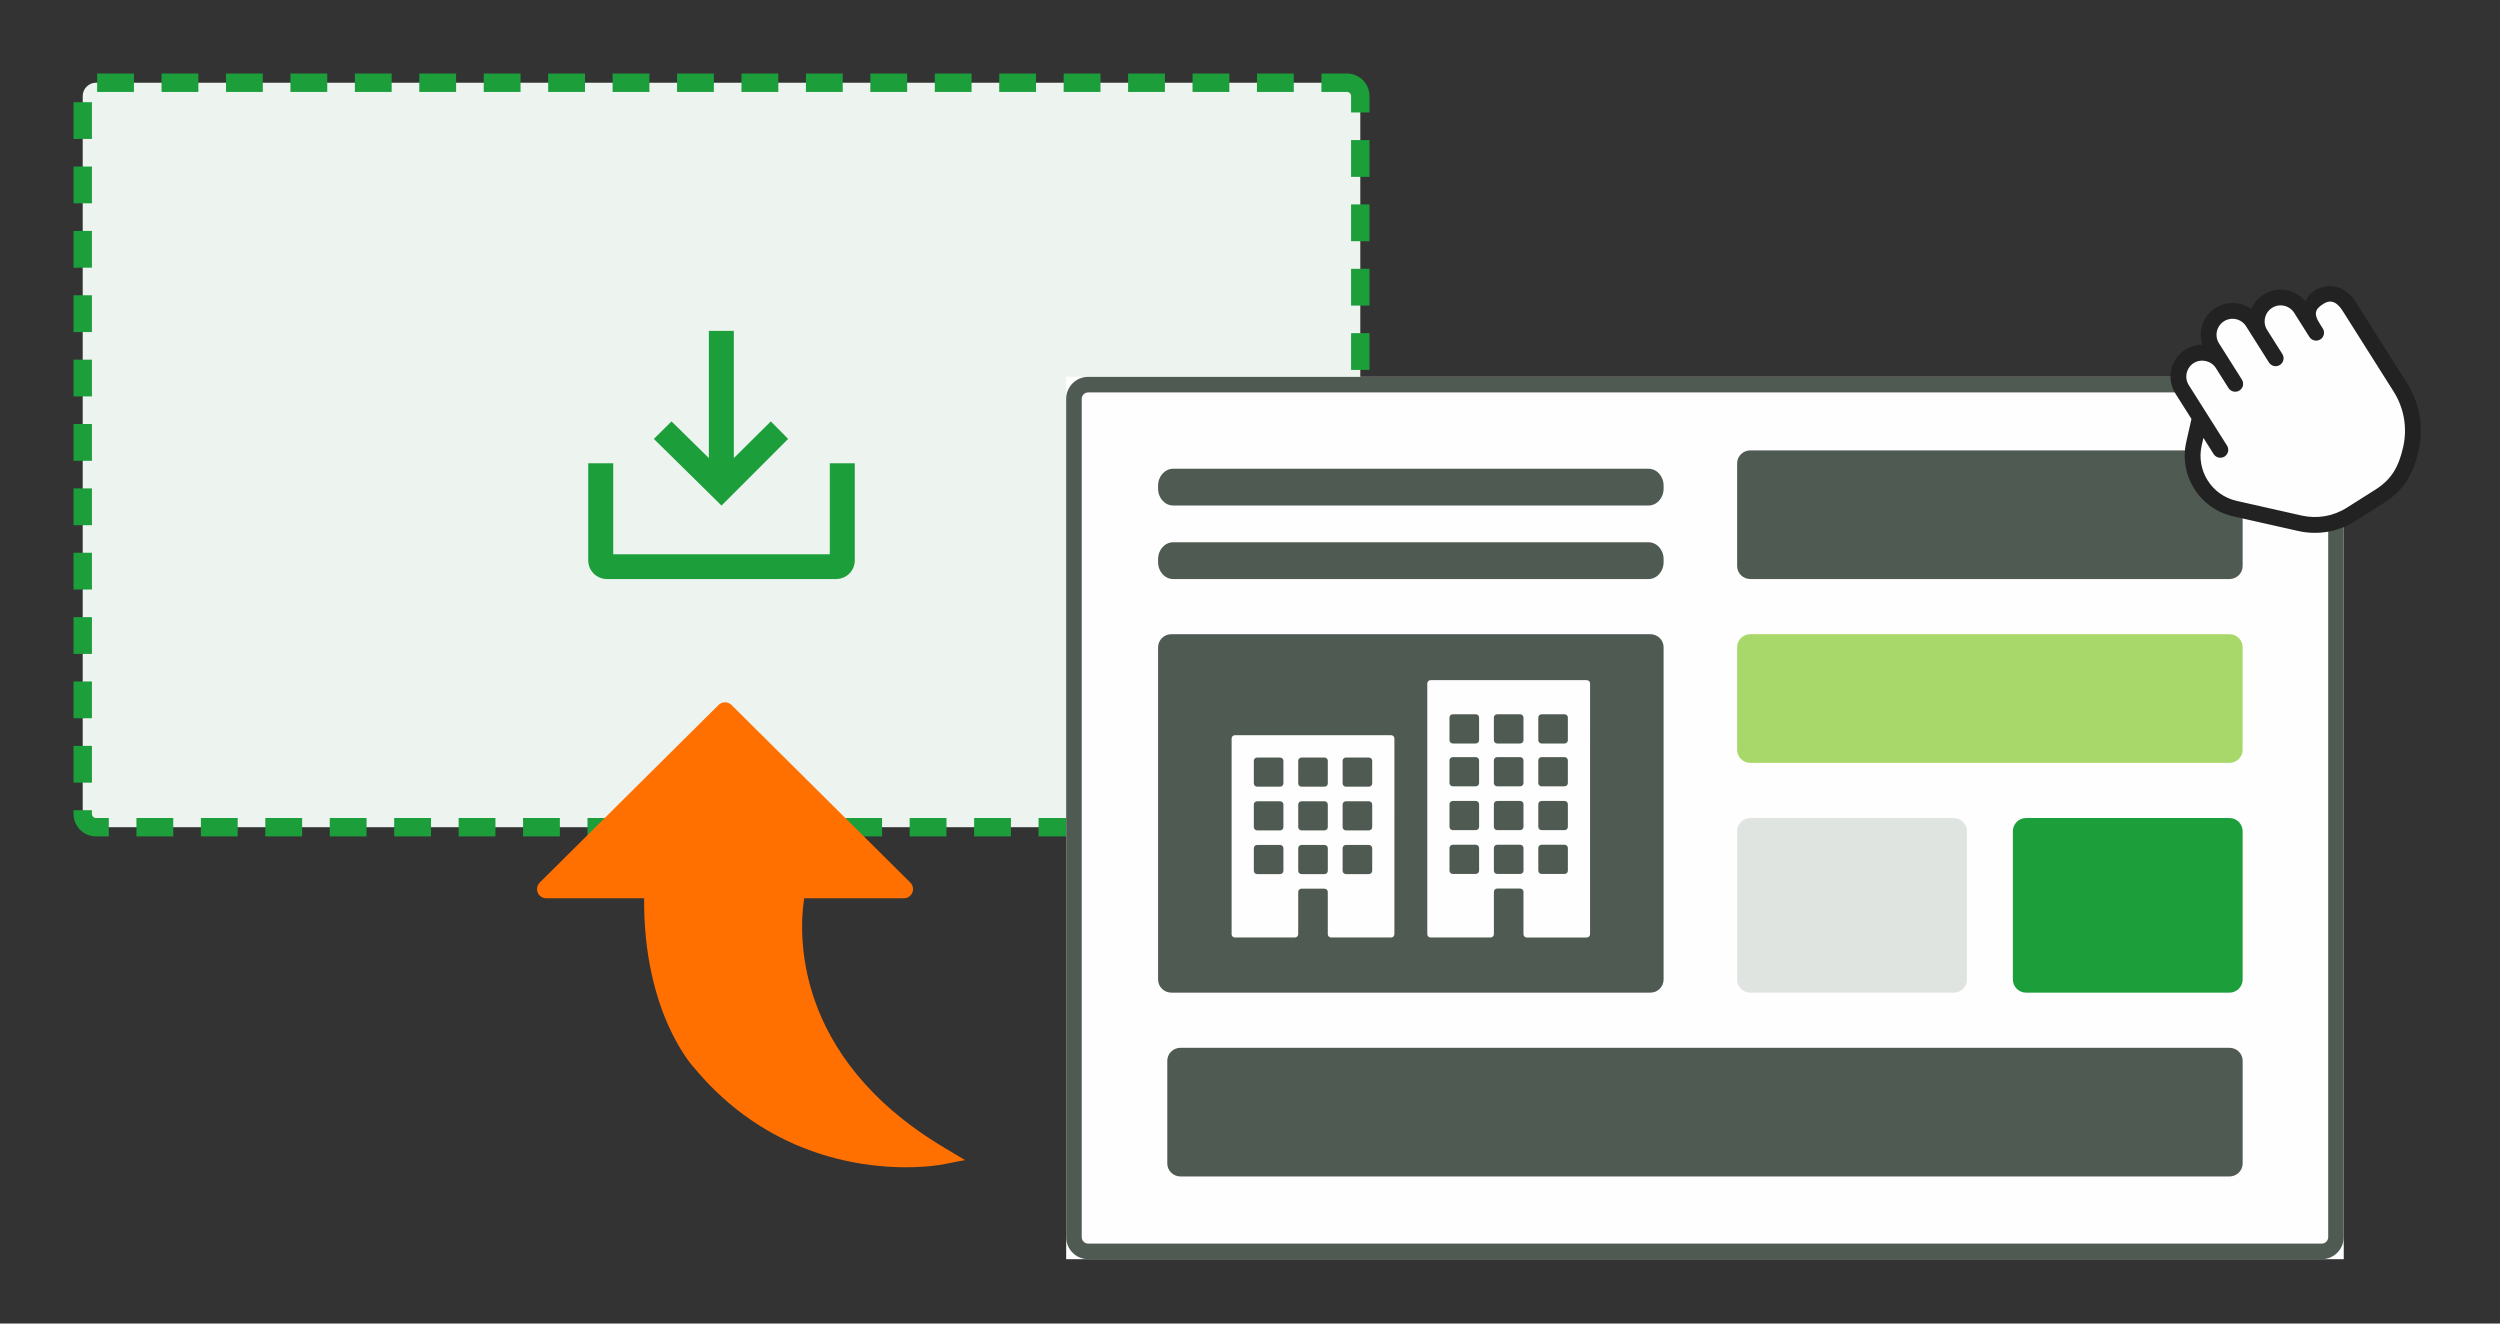 <svg xmlns="http://www.w3.org/2000/svg" width="272" height="144" viewBox="0 0 272 144">
    <rect x="0" y="0" width="272" height="144" fill="#333333" stroke="none"/>
    <g fill="none" fill-rule="evenodd">
        <path fill="#EDF4EF" d="M146.553 90H10.45C9.648 90 9 89.353 9 88.553V10.447C9 9.651 9.648 9 10.449 9h136.104c.8 0 1.447.651 1.447 1.447v78.106c0 .8-.648 1.447-1.447 1.447z"/>
        <path fill="#1C9E3B" fill-rule="nonzero" d="M149 12.237h-2.003v-1.79c0-.245-.201-.446-.445-.446V8C147.903 8 149 9.099 149 10.447v1.79zm0 7.003h-2.003v-4.002H149v4.002zm0 7.003h-2.003v-4.002H149v4.002zm0 7.003h-2.003v-4.002H149v4.002zm0 7.003h-2.003v-4.001H149v4.001zm0 7.004h-2.003V43.25H149v4.002zm0 7.003h-2.003v-4.002H149v4.002zm0 7.003h-2.003v-4.002H149v4.002zm0 7.003h-2.003V64.26H149v4.002zm0 7.004h-2.003v-4.002H149v4.002zm0 7.003h-2.003v-4.002H149v4.002zm-.302 7.462l-1.756-.963c.036-.065.055-.138.055-.215V85.27H149v3.283c0 .416-.105.82-.302 1.178zM141.037 91v-2h4.006v2h-4.006zm-7.01 0v-2h4.005v2h-4.006zm-7.012 0v-2h4.007v2h-4.007zm-7.01 0v-2h4.006v2h-4.006zm-7.011 0v-2H117v2h-4.006zm-7.01 0v-2h4.005v2h-4.006zm-7.012 0v-2h4.007v2h-4.007zm-7.01 0v-2h4.006v2h-4.006zm-7.011 0v-2h4.006v2h-4.006zm-7.01 0v-2h4.005v2H77.94zm-7.012 0v-2h4.007v2h-4.007zm-7.01 0v-2h4.006v2h-4.006zm-7.011 0v-2h4.006v2h-4.006zm-7.01 0v-2h4.005v2h-4.006zm-7.012 0v-2h4.007v2h-4.007zm-7.01 0v-2h4.006v2h-4.006zm-7.011 0v-2h4.006v2h-4.006zm-7.01 0v-2h4.005v2h-4.006zm-7.012 0v-2h4.007v2h-4.007zM8 88.153h2.003v.4c0 .247.2.446.447.446h1.389V91H10.45C9.096 91 8 89.905 8 88.553v-.4zm0-7.003h2.003v4.002H8V81.15zm0-7.003h2.003v4.002H8v-4.002zm0-7.003h2.003v4.001H8v-4.001zm0-7.004h2.003v4.002H8V60.14zm0-7.003h2.003v4.002H8v-4.002zm0-7.003h2.003v4.002H8v-4.002zm0-7.003h2.003v4.001H8v-4.001zm0-7.004h2.003v4.002H8v-4.002zm0-7.003h2.003v4.002H8v-4.002zm0-7.003h2.003v4.002H8V18.12zm0-7.003h2.003v4.002H8v-4.002zM14.573 8v2h-4.006V8h4.006zm7.01 0v2h-4.005V8h4.006zm7.011 0v2h-4.006V8h4.006zm7.011 0v2H31.6V8h4.006zm7.011 0v2H38.61V8h4.006zm7.01 0v2h-4.005V8h4.006zm7.011 0v2h-4.006V8h4.006zm7.011 0v2h-4.006V8h4.006zm7.011 0v2h-4.006V8h4.006zm7.01 0v2h-4.005V8h4.006zm7.011 0v2h-4.006V8h4.006zm7.011 0v2h-4.006V8h4.006zm7.011 0v2h-4.006V8h4.006zm7.01 0v2h-4.005V8h4.006zm7.011 0v2h-4.006V8h4.006zm7.011 0v2h-4.006V8h4.006zm7.011 0v2h-4.006V8h4.006zm7.01 0v2h-4.005V8h4.006zm7.011 0v2h-4.006V8h4.006zm5.786 0v2h-2.78V8h2.78z"/>
        <path fill="#FEFEFE" d="M116 137L255 137 255 41 116 41z"/>
        <path fill="#4F5A52" d="M252.603 41H118.397c-1.322 0-2.397 1.072-2.397 2.4v91.198c0 1.328 1.075 2.402 2.397 2.402h134.206c1.322 0 2.397-1.074 2.397-2.402V43.4c0-1.328-1.075-2.4-2.397-2.4m0 1.694c.389 0 .705.313.705.706v91.198c0 .39-.316.708-.705.708H118.397c-.389 0-.705-.317-.705-.708V43.4c0-.393.316-.706.705-.706h134.206"/>
        <path fill="#4F5A52" d="M179.359 55h-51.72c-.905 0-1.639-.818-1.639-1.83v-.34c0-1.01.734-1.83 1.64-1.83h51.719c.905 0 1.641.82 1.641 1.83v.34c0 1.012-.736 1.83-1.641 1.83M242.557 63h-52.112c-.797 0-1.445-.63-1.445-1.41V50.41c0-.78.648-1.41 1.445-1.41h52.112c.797 0 1.443.63 1.443 1.41v11.18c0 .78-.646 1.41-1.443 1.41"/>
        <path fill="#A8D869" d="M242.557 83h-52.112c-.797 0-1.445-.63-1.445-1.41V70.41c0-.78.648-1.41 1.445-1.41h52.112c.797 0 1.443.63 1.443 1.41v11.18c0 .78-.646 1.41-1.443 1.41"/>
        <path fill="#4F5A52" d="M242.559 128H128.443c-.796 0-1.443-.63-1.443-1.41v-11.18c0-.78.647-1.41 1.443-1.41H242.56c.796 0 1.441.63 1.441 1.41v11.18c0 .78-.645 1.41-1.441 1.41"/>
        <path fill="#DFE4E1" d="M212.563 108h-22.126c-.793 0-1.437-.642-1.437-1.434v-16.13c0-.792.644-1.436 1.437-1.436h22.126c.793 0 1.437.644 1.437 1.436v16.13c0 .792-.644 1.434-1.437 1.434"/>
        <path fill="#1C9E3B" d="M242.563 108h-22.126c-.796 0-1.437-.642-1.437-1.434v-16.13c0-.792.641-1.436 1.437-1.436h22.126c.793 0 1.437.644 1.437 1.436v16.13c0 .792-.644 1.434-1.437 1.434"/>
        <path fill="#4F5A52" d="M179.359 63h-51.72c-.905 0-1.639-.819-1.639-1.83v-.342c0-1.01.734-1.828 1.64-1.828h51.719c.905 0 1.641.819 1.641 1.828v.341c0 1.012-.736 1.831-1.641 1.831M179.557 108h-52.112c-.797 0-1.445-.639-1.445-1.427V70.427c0-.786.648-1.427 1.445-1.427h52.112c.799 0 1.443.64 1.443 1.427v36.146c0 .788-.644 1.427-1.443 1.427"/>
        <path fill="#FEFEFE" d="M151.712 80.346l-.002 21.299c0 .195-.162.355-.36.355h-6.524c-.2 0-.362-.16-.362-.355v-4.602c0-.198-.16-.355-.359-.355h-2.5c-.199 0-.359.157-.359.355v4.602c0 .195-.164.355-.362.355h-6.523c-.2 0-.361-.16-.361-.355v-21.3c0-.197.162-.355.36-.355h16.991c.2 0 .361.158.361.356M173 74.357l-.002 27.288c0 .195-.16.355-.36.355h-6.524c-.198 0-.36-.16-.36-.355V97.03c0-.198-.162-.355-.361-.355h-2.498c-.2 0-.36.157-.36.355v4.614c0 .195-.163.355-.363.355h-6.523c-.2 0-.361-.16-.361-.355V74.357c0-.195.162-.357.36-.357h16.991c.2 0 .361.162.361.357m-33.725 17.574h-2.498c-.199 0-.36.158-.36.355v2.46c0 .195.161.357.36.357h2.498c.199 0 .36-.162.36-.357v-2.46c0-.197-.161-.355-.36-.355m4.832 0h-2.5c-.199 0-.36.158-.36.355v2.46c0 .195.161.357.36.357h2.5c.199 0 .359-.162.359-.357v-2.46c0-.197-.16-.355-.359-.355m4.83 0h-2.5c-.199 0-.36.158-.36.355v2.46c0 .195.161.357.36.357h2.5c.199 0 .359-.162.359-.357v-2.46c0-.197-.16-.355-.359-.355m11.626-.022h-2.498c-.199 0-.36.157-.36.353v2.467c0 .198.161.356.36.356h2.498c.2 0 .363-.158.363-.356v-2.467c0-.196-.162-.353-.363-.353m4.832 0h-2.498c-.2 0-.363.157-.363.353v2.467c0 .198.162.356.363.356h2.498c.199 0 .36-.158.36-.356v-2.467c0-.196-.161-.353-.36-.353m4.83 0h-2.5c-.199 0-.358.157-.358.353v2.467c0 .198.16.356.358.356h2.5c.199 0 .359-.158.359-.356v-2.467c0-.196-.16-.353-.359-.353m-30.95-4.733h-2.498c-.199 0-.36.16-.36.356v2.459c0 .196.161.355.36.355h2.498c.199 0 .36-.16.36-.355v-2.46c0-.195-.161-.355-.36-.355m4.832 0h-2.5c-.199 0-.36.16-.36.356v2.459c0 .196.161.355.36.355h2.5c.199 0 .359-.16.359-.355v-2.46c0-.195-.16-.355-.359-.355m4.83 0h-2.5c-.199 0-.36.16-.36.356v2.459c0 .196.161.355.36.355h2.5c.199 0 .359-.16.359-.355v-2.46c0-.195-.16-.355-.359-.355m11.626-.036h-2.498c-.199 0-.36.16-.36.355v2.468c0 .195.161.353.36.353h2.498c.2 0 .363-.158.363-.353v-2.468c0-.196-.162-.355-.363-.355m4.832 0h-2.498c-.2 0-.363.16-.363.355v2.468c0 .195.162.353.363.353h2.498c.199 0 .36-.158.36-.353v-2.468c0-.196-.161-.355-.36-.355m4.83 0h-2.5c-.199 0-.358.16-.358.355v2.468c0 .195.16.353.358.353h2.5c.199 0 .359-.158.359-.353v-2.468c0-.196-.16-.355-.359-.355m-30.95-4.72h-2.498c-.199 0-.36.157-.36.357v2.459c0 .196.161.355.36.355h2.498c.199 0 .36-.16.36-.355v-2.46c0-.2-.161-.357-.36-.357m4.832 0h-2.5c-.199 0-.36.158-.36.358v2.459c0 .196.161.355.36.355h2.5c.199 0 .359-.16.359-.355v-2.46c0-.2-.16-.357-.359-.357m4.83 0h-2.5c-.199 0-.36.158-.36.358v2.459c0 .196.161.355.36.355h2.5c.199 0 .359-.16.359-.355v-2.46c0-.2-.16-.357-.359-.357m11.626-.046h-2.498c-.199 0-.36.16-.36.355v2.468c0 .195.161.355.36.355h2.498c.2 0 .363-.16.363-.355v-2.468c0-.196-.162-.355-.363-.355m4.832 0h-2.498c-.2 0-.363.16-.363.355v2.468c0 .195.162.355.363.355h2.498c.199 0 .36-.16.36-.355v-2.468c0-.196-.161-.355-.36-.355m4.83 0h-2.5c-.199 0-.358.16-.358.355v2.468c0 .195.16.355.358.355h2.5c.199 0 .359-.16.359-.355v-2.468c0-.196-.16-.355-.359-.355m-9.662-4.662h-2.498c-.199 0-.36.157-.36.355v2.47c0 .191.161.355.36.355h2.498c.2 0 .363-.164.363-.355v-2.47c0-.198-.162-.355-.363-.355m4.832 0h-2.498c-.2 0-.363.157-.363.355v2.47c0 .191.162.355.363.355h2.498c.199 0 .36-.164.36-.355v-2.47c0-.198-.161-.355-.36-.355m4.83 0h-2.5c-.199 0-.358.157-.358.355v2.47c0 .191.16.355.358.355h2.5c.199 0 .359-.164.359-.355v-2.47c0-.198-.16-.355-.359-.355"/>
        <path fill="#1C9E3B" d="M90.944 63H66.022c-1.12-.01-2.022-.913-2.022-2.024V50.401h2.72v9.9h23.563v-9.9H93v10.575c0 .54-.217 1.055-.604 1.439-.386.376-.908.591-1.452.585zm-7.078-17.153l-4.025 3.993V36h-2.717v13.84l-4.062-3.993-1.921 1.906 7.36 7.253 7.25-7.253-1.885-1.906z"/>
        <g>
            <path fill="#FEFEFE" d="M25.769 10.736l-5.533-8.754C19.251.423 17.796-.156 16.14.564c-.845.506-1.01.873-1.275 1.481C13.847.597 11.86.19 10.35 1.143c-.65.413-1.111 1.012-1.354 1.683-1.081-.87-2.642-1.005-3.88-.222-1.369.863-1.893 2.568-1.328 4.027-.688-.035-1.367.14-1.959.512C.273 8.128-.194 10.191.79 11.75l1.775 2.807-.582 2.577c-.803 3.562 1.443 7.116 5.007 7.92l7.076 1.597c2.11.473 4.278.102 6.108-1.055l3.113-1.967c2.17-1.375 3.168-3.129 3.735-5.636.566-2.507.12-5.088-1.252-7.256" transform="translate(236 31)"/>
            <path fill="#222" d="M22.5 22.384l-3.11 1.966c-1.498.947-3.275 1.25-5 .863l-7.077-1.597c-2.773-.624-4.519-3.388-3.895-6.16l.257-1.141 1.275 2.021c.217.343.674.445 1.016.229.172-.11.282-.278.325-.465.04-.18.014-.38-.096-.551l-4.162-6.585c-.265-.422-.35-.922-.24-1.408.108-.483.401-.9.822-1.165.842-.534 2.042-.263 2.574.58l1.381 2.185c.216.342.671.444 1.014.224.171-.104.284-.273.326-.457.041-.184.013-.383-.095-.557L5.322 6.423c-.55-.87-.29-2.024.581-2.575.87-.548 2.024-.291 2.575.58l2.492 3.947c.217.343.672.447 1.014.229.174-.113.284-.278.325-.462.043-.183.014-.383-.094-.556l-1.659-2.624c-.265-.42-.353-.92-.242-1.405.11-.488.401-.902.824-1.17.869-.546 2.025-.287 2.574.58l1.659 2.628c.216.34.673.444 1.016.228.171-.11.283-.277.324-.461.04-.188.014-.384-.096-.555l-.267-.424c-.849-1.265-.549-1.846.322-2.397 1.03-.7 1.791-.061 2.324.783l5.532 8.754c1.161 1.838 1.538 4.019 1.061 6.142-.48 2.126-1.248 3.558-3.086 4.719m3.268-11.649l-5.533-8.753C19.251.423 17.796-.156 16.14.564c-.845.506-1.01.873-1.275 1.48C13.847.598 11.86.19 10.35 1.145c-.65.411-1.11 1.011-1.354 1.682-1.081-.87-2.642-1.005-3.88-.222-1.37.867-1.894 2.568-1.328 4.027-.688-.035-1.367.14-1.959.512C.273 8.128-.195 10.19.79 11.749l1.775 2.807-.582 2.577c-.804 3.562 1.442 7.115 5.006 7.92l7.077 1.596c2.11.474 4.278.102 6.108-1.054l3.113-1.967c2.17-1.37 3.168-3.13 3.735-5.636.565-2.508.12-5.086-1.252-7.257" transform="translate(236 31)"/>
            <path stroke="#222" stroke-width=".25" d="M22.5 22.384l-3.11 1.966c-1.498.947-3.275 1.25-5 .863l-7.077-1.597c-2.773-.624-4.519-3.388-3.895-6.16l.257-1.141 1.275 2.021c.217.343.674.445 1.016.229.172-.11.282-.278.325-.465.04-.18.014-.38-.096-.551l-4.162-6.585c-.265-.422-.35-.922-.24-1.408.108-.483.401-.9.822-1.165.842-.534 2.042-.263 2.574.58l1.381 2.185c.216.342.671.444 1.014.224.171-.104.284-.273.326-.457.041-.184.013-.383-.095-.557L5.322 6.423c-.55-.87-.29-2.024.581-2.575.87-.548 2.024-.291 2.575.58l2.492 3.947c.217.343.672.447 1.014.229.174-.113.284-.278.325-.462.043-.183.014-.383-.094-.556l-1.659-2.624c-.265-.42-.353-.92-.242-1.405.11-.488.401-.902.824-1.17.869-.546 2.025-.287 2.574.58l1.659 2.628c.216.34.673.444 1.016.228.171-.11.283-.277.324-.461.04-.188.014-.384-.096-.555l-.267-.424c-.849-1.265-.549-1.846.322-2.397 1.03-.7 1.791-.061 2.324.783l5.532 8.754c1.161 1.838 1.538 4.019 1.061 6.142-.48 2.126-1.248 3.558-3.086 4.719zm3.269-11.649l-5.533-8.753C19.251.423 17.796-.156 16.14.564c-.845.506-1.01.873-1.275 1.48C13.847.598 11.86.19 10.35 1.145c-.65.411-1.11 1.011-1.354 1.682-1.081-.87-2.642-1.005-3.88-.222-1.37.867-1.894 2.568-1.328 4.027-.688-.035-1.367.14-1.959.512C.273 8.128-.195 10.19.79 11.749l1.775 2.807-.582 2.577c-.804 3.562 1.442 7.115 5.006 7.92l7.077 1.596c2.11.474 4.278.102 6.108-1.054l3.113-1.967c2.17-1.37 3.168-3.13 3.735-5.636.565-2.508.12-5.086-1.252-7.257z" transform="translate(236 31)"/>
        </g>
        <path fill="#FF7000" d="M105 126.217l-2.503.485c-.06.012-1.559.298-3.936.298-5.237 0-15.196-1.408-23.012-10.793-.233-.248-5.558-6.082-5.468-18.473H59.426c-.552 0-1-.448-1-1 0-.266.106-.522.295-.71L78.177 76.7c.39-.387 1.02-.387 1.41 0l19.456 19.324c.392.39.394 1.023.005 1.415-.188.189-.443.295-.71.295H87.497c-.53 3.376-1.525 17.175 15.314 27.18l2.189 1.303z"/>
    </g>
</svg>
